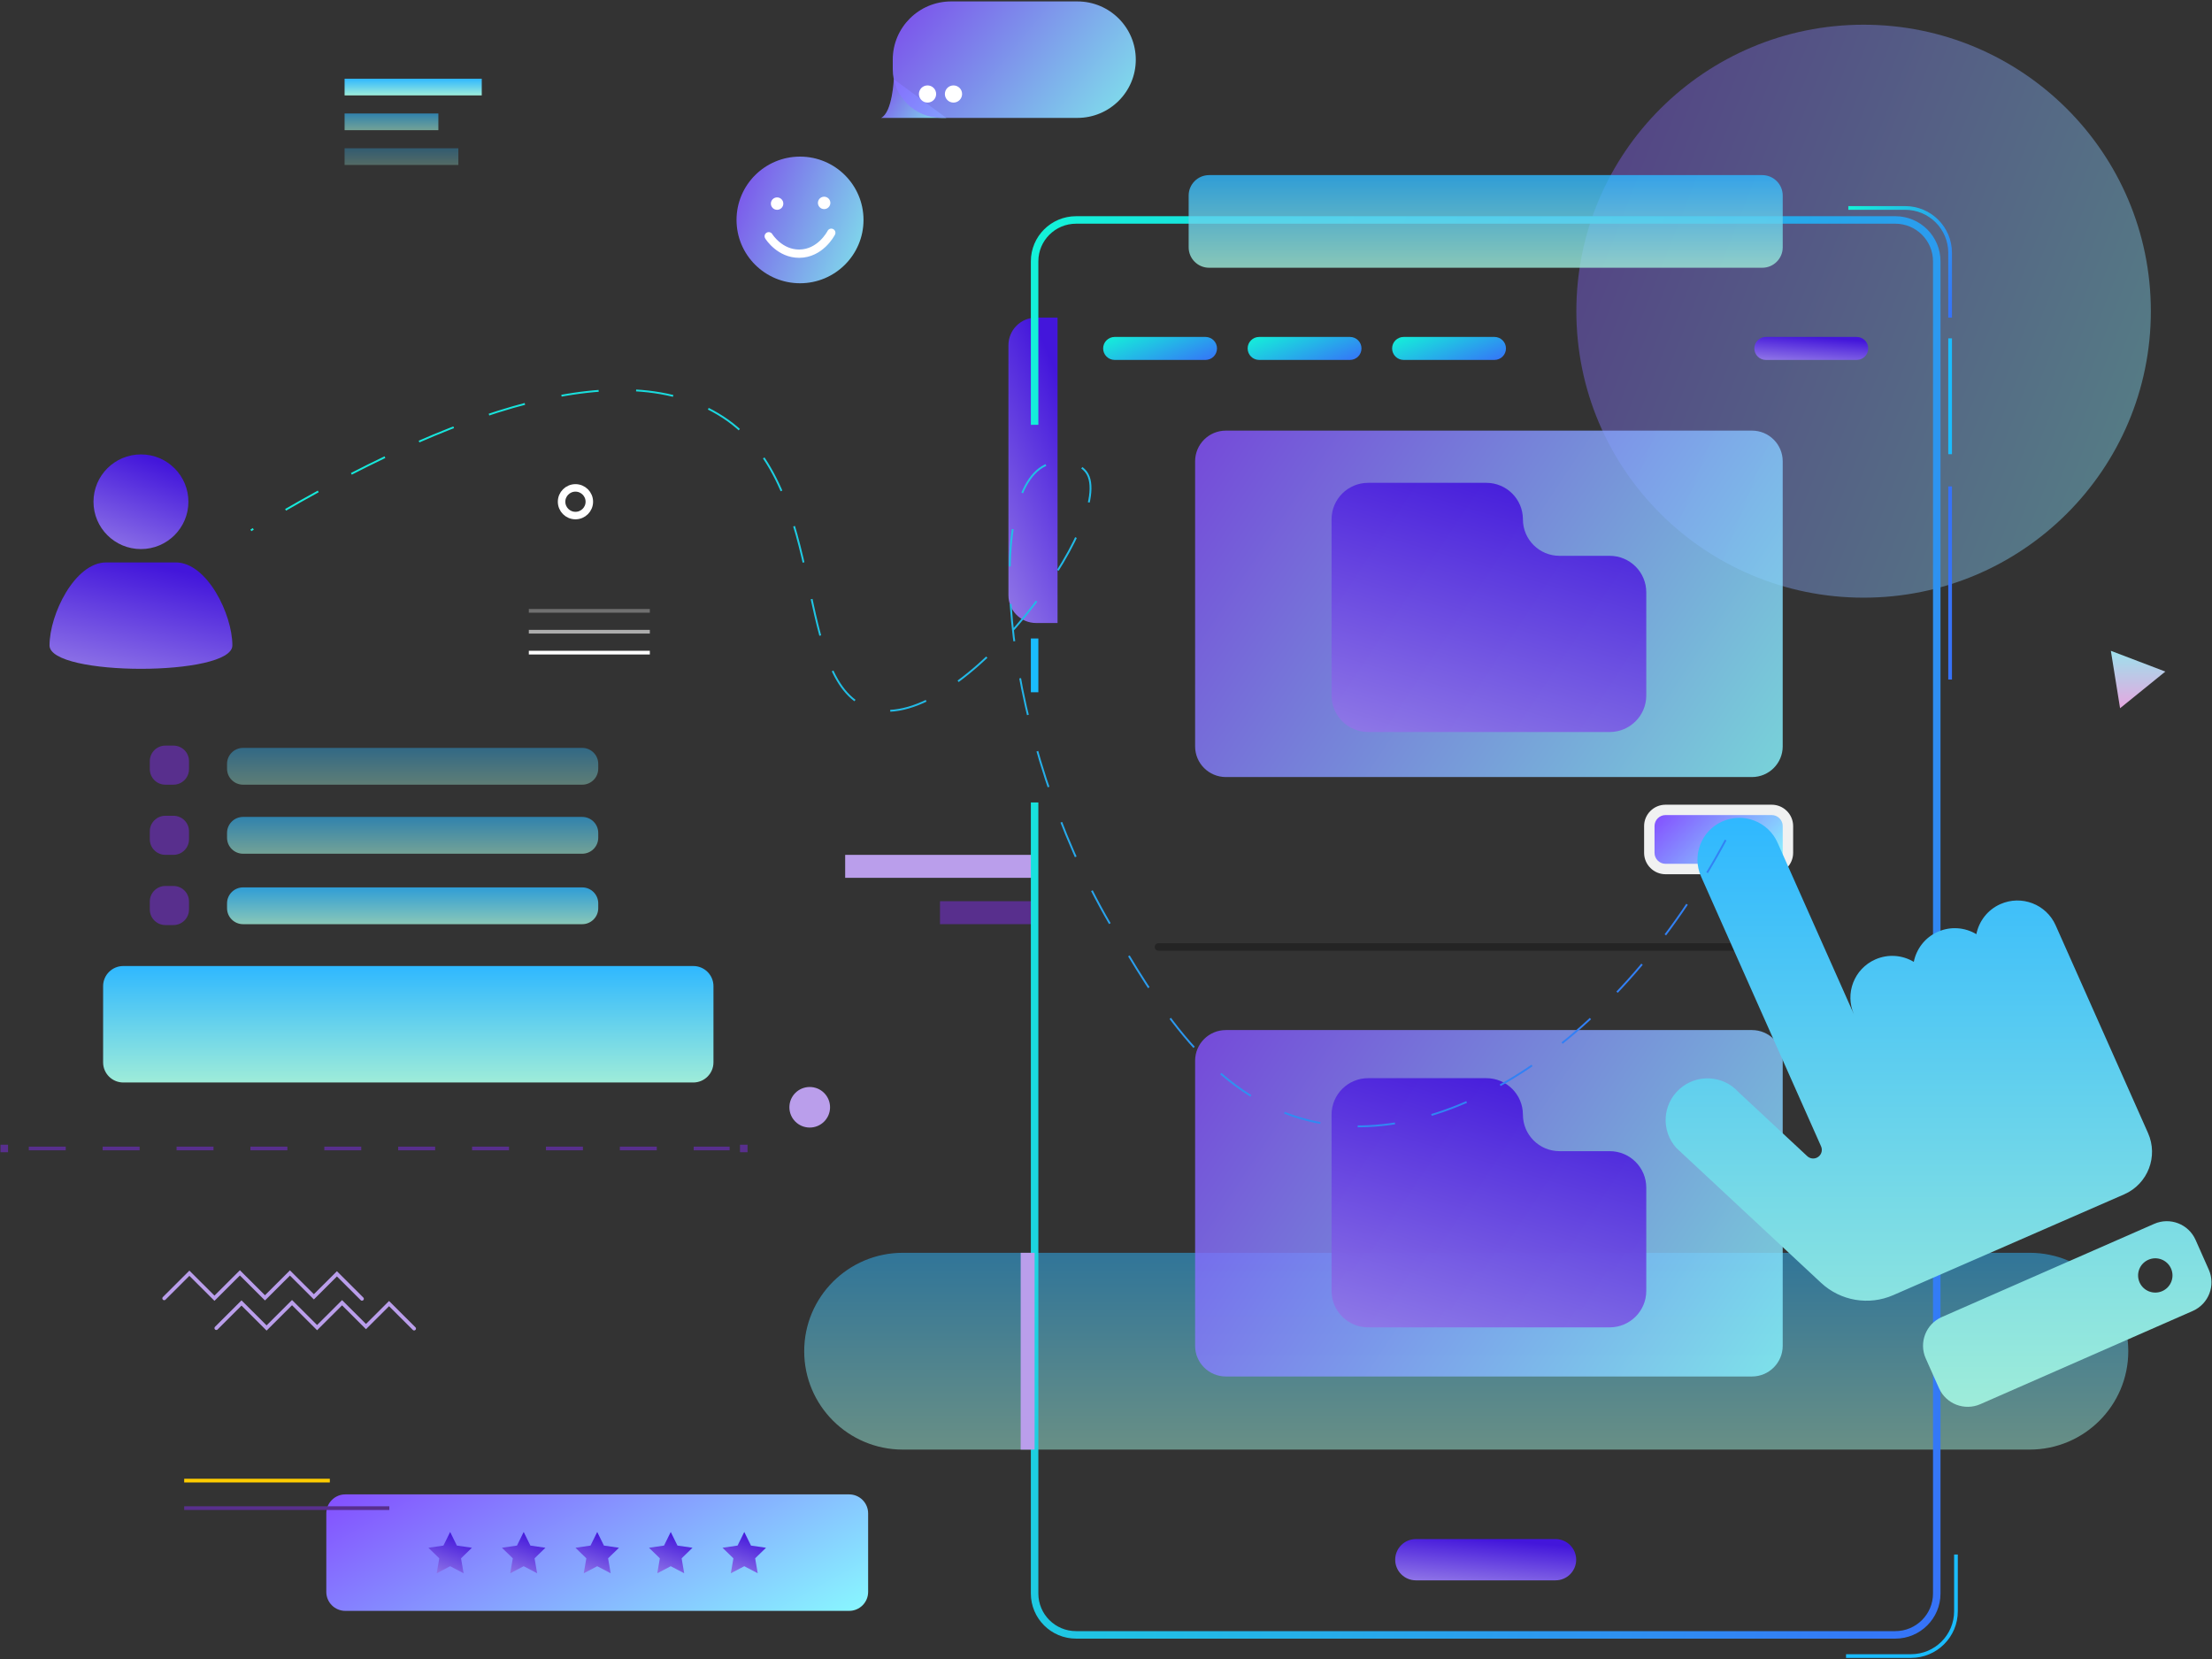 <svg width="200" height="150" viewBox="0 0 200 150" fill="none" xmlns="http://www.w3.org/2000/svg">
<rect x="0" y="0" width="200" height="150" fill="#333333" stroke="none"/>
<path d="M4.478 58.356C4.478 55.534 6.771 50.852 9.601 50.852H15.887C18.717 50.852 21.01 55.534 21.01 58.356C21.01 61.177 4.478 61.177 4.478 58.356Z" fill="url(#paint0_linear)"/>
<path d="M12.744 49.645C15.114 49.645 17.035 47.729 17.035 45.366C17.035 43.002 15.114 41.086 12.744 41.086C10.374 41.086 8.453 43.002 8.453 45.366C8.453 47.729 10.374 49.645 12.744 49.645Z" fill="url(#paint1_linear)"/>
<path opacity="0.4" d="M52.641 70.948H21.978C21.177 70.948 20.528 70.3 20.528 69.501V69.067C20.528 68.269 21.177 67.621 21.978 67.621H52.641C53.442 67.621 54.091 68.269 54.091 69.067V69.501C54.091 70.3 53.442 70.948 52.641 70.948Z" fill="url(#paint2_linear)"/>
<path opacity="0.6" d="M52.641 77.19H21.978C21.177 77.19 20.528 76.542 20.528 75.744V75.309C20.528 74.511 21.177 73.863 21.978 73.863H52.641C53.442 73.863 54.091 74.511 54.091 75.309V75.744C54.091 76.542 53.442 77.19 52.641 77.19Z" fill="url(#paint3_linear)"/>
<path opacity="0.8" d="M52.641 83.561H21.978C21.177 83.561 20.528 82.913 20.528 82.115V81.68C20.528 80.882 21.177 80.234 21.978 80.234H52.641C53.442 80.234 54.091 80.882 54.091 81.68V82.115C54.091 82.913 53.442 83.561 52.641 83.561Z" fill="url(#paint4_linear)"/>
<path d="M15.682 70.948H14.952C14.175 70.948 13.545 70.32 13.545 69.545V68.817C13.545 68.042 14.175 67.414 14.952 67.414H15.682C16.459 67.414 17.089 68.042 17.089 68.817V69.545C17.089 70.32 16.459 70.948 15.682 70.948Z" fill="#582F8D"/>
<path d="M15.682 77.292H14.952C14.175 77.292 13.545 76.664 13.545 75.889V75.161C13.545 74.386 14.175 73.758 14.952 73.758H15.682C16.459 73.758 17.089 74.386 17.089 75.161V75.889C17.089 76.664 16.459 77.292 15.682 77.292Z" fill="#582F8D"/>
<path d="M15.682 83.64H14.952C14.175 83.64 13.545 83.012 13.545 82.237V81.509C13.545 80.734 14.175 80.106 14.952 80.106H15.682C16.459 80.106 17.089 80.734 17.089 81.509V82.237C17.089 83.012 16.459 83.64 15.682 83.64Z" fill="#582F8D"/>
<path d="M62.685 97.874H11.147C10.14 97.874 9.323 97.06 9.323 96.056V89.162C9.323 88.158 10.14 87.344 11.147 87.344H62.685C63.692 87.344 64.508 88.158 64.508 89.162V96.056C64.508 97.06 63.692 97.874 62.685 97.874Z" fill="url(#paint5_linear)"/>
<path d="M76.775 145.648H31.222C30.273 145.648 29.504 144.881 29.504 143.935V136.832C29.504 135.885 30.273 135.117 31.222 135.117H76.775C77.724 135.117 78.493 135.885 78.493 136.832V143.935C78.493 144.881 77.724 145.648 76.775 145.648Z" fill="url(#paint6_linear)"/>
<path d="M0.047 103.84H0.727" stroke="#582F8D" stroke-width="0.678" stroke-miterlimit="10"/>
<path d="M2.603 103.84H65.971" stroke="#582F8D" stroke-width="0.335" stroke-miterlimit="10" stroke-dasharray="3.34 3.34"/>
<path d="M66.908 103.84H67.589" stroke="#582F8D" stroke-width="0.678" stroke-miterlimit="10"/>
<path d="M73.212 101.949C74.227 101.949 75.05 101.128 75.05 100.115C75.05 99.102 74.227 98.281 73.212 98.281C72.196 98.281 71.373 99.102 71.373 100.115C71.373 101.128 72.196 101.949 73.212 101.949Z" fill="#BA9EEB"/>
<path d="M52.031 46.615C52.723 46.615 53.285 46.055 53.285 45.364C53.285 44.673 52.723 44.113 52.031 44.113C51.338 44.113 50.776 44.673 50.776 45.364C50.776 46.055 51.338 46.615 52.031 46.615Z" stroke="white" stroke-width="0.678" stroke-miterlimit="10"/>
<path opacity="0.9" d="M80.812 7.16C80.812 7.16 80.689 10.153 79.666 10.659H85.558L80.812 7.16Z" fill="url(#paint7_linear)"/>
<path opacity="0.9" d="M85.133 10.66H97.413C100.329 10.66 102.693 8.303 102.693 5.395C102.693 2.486 100.329 0.129 97.413 0.129L85.998 0.129C83.082 0.129 80.719 2.486 80.719 5.395V6.258C80.719 8.689 82.695 10.66 85.133 10.66Z" fill="url(#paint8_linear)"/>
<path d="M86.21 9.276C86.64 9.276 86.989 8.928 86.989 8.499C86.989 8.07 86.64 7.723 86.21 7.723C85.779 7.723 85.431 8.07 85.431 8.499C85.431 8.928 85.779 9.276 86.21 9.276Z" fill="white"/>
<path d="M83.864 9.276C84.294 9.276 84.643 8.928 84.643 8.499C84.643 8.07 84.294 7.723 83.864 7.723C83.434 7.723 83.085 8.07 83.085 8.499C83.085 8.928 83.434 9.276 83.864 9.276Z" fill="white"/>
<path d="M40.701 138.516L41.309 139.745L42.668 139.942L41.684 140.898L41.916 142.248L40.701 141.611L39.485 142.248L39.717 140.898L38.733 139.942L40.093 139.745L40.701 138.516Z" fill="url(#paint9_linear)"/>
<path d="M47.349 138.516L47.957 139.745L49.316 139.942L48.333 140.898L48.565 142.248L47.349 141.611L46.133 142.248L46.365 140.898L45.382 139.942L46.741 139.745L47.349 138.516Z" fill="url(#paint10_linear)"/>
<path d="M53.998 138.516L54.605 139.745L55.965 139.942L54.981 140.898L55.214 142.248L53.998 141.611L52.782 142.248L53.014 140.898L52.03 139.942L53.39 139.745L53.998 138.516Z" fill="url(#paint11_linear)"/>
<path d="M60.646 138.516L61.254 139.745L62.613 139.942L61.63 140.898L61.862 142.248L60.646 141.611L59.43 142.248L59.662 140.898L58.679 139.942L60.038 139.745L60.646 138.516Z" fill="url(#paint12_linear)"/>
<path d="M67.294 138.516L67.902 139.745L69.261 139.942L68.278 140.898L68.51 142.248L67.294 141.611L66.079 142.248L66.311 140.898L65.327 139.942L66.686 139.745L67.294 138.516Z" fill="url(#paint13_linear)"/>
<path d="M16.654 133.871H29.822" stroke="#FFCC00" stroke-width="0.335" stroke-miterlimit="10"/>
<path d="M16.654 136.359H35.203" stroke="#582F8D" stroke-width="0.335" stroke-miterlimit="10"/>
<path opacity="0.9" d="M72.335 25.611C75.505 25.611 78.075 23.048 78.075 19.886C78.075 16.723 75.505 14.16 72.335 14.16C69.164 14.16 66.594 16.723 66.594 19.886C66.594 23.048 69.164 25.611 72.335 25.611Z" fill="url(#paint14_linear)"/>
<path d="M70.262 18.97C70.573 18.97 70.825 18.719 70.825 18.409C70.825 18.099 70.573 17.848 70.262 17.848C69.951 17.848 69.699 18.099 69.699 18.409C69.699 18.719 69.951 18.97 70.262 18.97Z" fill="white"/>
<path d="M74.516 18.907C74.826 18.907 75.078 18.656 75.078 18.346C75.078 18.036 74.826 17.785 74.516 17.785C74.205 17.785 73.953 18.036 73.953 18.346C73.953 18.656 74.205 18.907 74.516 18.907Z" fill="white"/>
<path d="M69.506 21.362C69.563 21.454 70.522 22.938 72.257 22.936C74.149 22.933 75.099 21.167 75.161 21.047" stroke="white" stroke-width="0.75" stroke-miterlimit="10" stroke-linecap="round"/>
<path d="M43.558 7.117H31.157V8.626H43.558V7.117Z" fill="url(#paint15_linear)"/>
<path opacity="0.6" d="M39.636 10.262H31.157V11.77H39.636V10.262Z" fill="url(#paint16_linear)"/>
<path opacity="0.3" d="M41.442 13.406H31.157V14.915H41.442V13.406Z" fill="url(#paint17_linear)"/>
<path d="M93.684 28.715H95.619V56.33H93.684C92.3 56.33 91.179 55.211 91.179 53.831V31.213C91.179 29.833 92.3 28.715 93.684 28.715Z" fill="url(#paint18_linear)"/>
<path d="M93.399 77.293H76.417V79.369H93.399V77.293Z" fill="#BA9EEB"/>
<path d="M93.399 81.484H84.99V83.56H93.399V81.484Z" fill="#582F8D"/>
<path opacity="0.5" d="M183.509 131.066H81.633C76.707 131.066 72.713 127.083 72.713 122.17C72.713 117.256 76.707 113.273 81.633 113.273H183.509C188.437 113.273 192.43 117.256 192.43 122.17C192.43 127.083 188.437 131.066 183.509 131.066Z" fill="url(#paint19_linear)"/>
<path opacity="0.4" d="M168.499 54.039C182.843 54.039 194.471 42.442 194.471 28.137C194.471 13.831 182.843 2.234 168.499 2.234C154.155 2.234 142.527 13.831 142.527 28.137C142.527 42.442 154.155 54.039 168.499 54.039Z" fill="url(#paint20_linear)"/>
<path d="M93.545 62.59V57.73" stroke="#1ABCFE" stroke-width="0.678" stroke-miterlimit="10"/>
<path d="M93.545 38.413V23.627C93.545 21.561 95.224 19.887 97.296 19.887H171.363C173.434 19.887 175.113 21.561 175.113 23.627V144.079C175.113 146.144 173.434 147.819 171.363 147.819H97.296C95.224 147.819 93.545 146.144 93.545 144.079V72.556" stroke="url(#paint21_linear)" stroke-width="0.678" stroke-miterlimit="10"/>
<path opacity="0.8" d="M159.334 24.209H109.325C108.302 24.209 107.473 23.382 107.473 22.362V17.679C107.473 16.659 108.302 15.832 109.325 15.832H159.334C160.356 15.832 161.186 16.659 161.186 17.679V22.362C161.186 23.382 160.356 24.209 159.334 24.209Z" fill="url(#paint22_linear)"/>
<path d="M108.994 32.544H100.784C100.209 32.544 99.742 32.078 99.742 31.504V31.504C99.742 30.93 100.209 30.465 100.784 30.465H108.994C109.57 30.465 110.037 30.93 110.037 31.504V31.504C110.037 32.078 109.57 32.544 108.994 32.544Z" fill="url(#paint23_linear)"/>
<path d="M122.058 32.544H113.848C113.272 32.544 112.806 32.078 112.806 31.504V31.504C112.806 30.93 113.272 30.465 113.848 30.465H122.058C122.634 30.465 123.1 30.93 123.1 31.504V31.504C123.1 32.078 122.634 32.544 122.058 32.544Z" fill="url(#paint24_linear)"/>
<path d="M135.122 32.544H126.911C126.336 32.544 125.869 32.078 125.869 31.504V31.504C125.869 30.93 126.336 30.465 126.911 30.465H135.122C135.697 30.465 136.164 30.93 136.164 31.504V31.504C136.164 32.078 135.697 32.544 135.122 32.544Z" fill="url(#paint25_linear)"/>
<path d="M167.874 32.544H159.664C159.089 32.544 158.621 32.078 158.621 31.504V31.504C158.621 30.93 159.089 30.465 159.664 30.465H167.874C168.449 30.465 168.917 30.93 168.917 31.504V31.504C168.917 32.078 168.449 32.544 167.874 32.544Z" fill="url(#paint26_linear)"/>
<path d="M150.593 79.045C149.523 79.045 148.653 78.177 148.653 77.111V74.692C148.653 73.626 149.523 72.758 150.593 72.758H160.19C161.258 72.758 162.129 73.626 162.129 74.692V77.111C162.129 78.177 161.258 79.045 160.19 79.045H150.593Z" fill="#F0F1F1"/>
<path d="M160.19 78.103H150.593C150.042 78.103 149.596 77.657 149.596 77.108V74.69C149.596 74.141 150.042 73.695 150.593 73.695H160.19C160.74 73.695 161.186 74.141 161.186 74.69V77.108C161.186 77.657 160.74 78.103 160.19 78.103Z" fill="url(#paint27_linear)"/>
<path opacity="0.81" d="M158.403 70.258H110.839C109.302 70.258 108.057 69.016 108.057 67.483V41.709C108.057 40.176 109.302 38.934 110.839 38.934H158.403C159.941 38.934 161.185 40.176 161.185 41.709V67.483C161.185 69.016 159.941 70.258 158.403 70.258Z" fill="url(#paint28_linear)"/>
<path opacity="0.81" d="M158.403 124.457H110.839C109.302 124.457 108.057 123.215 108.057 121.682V95.908C108.057 94.375 109.302 93.133 110.839 93.133H158.403C159.941 93.133 161.185 94.375 161.185 95.908V121.682C161.185 123.215 159.941 124.457 158.403 124.457Z" fill="url(#paint29_linear)"/>
<path d="M104.741 85.621H164.501" stroke="#242424" stroke-width="0.678" stroke-miterlimit="10" stroke-linecap="round"/>
<path fill-rule="evenodd" clip-rule="evenodd" d="M191.676 96.732L194.215 102.442C195.159 104.562 194.2 107.042 192.074 107.982L171.178 117.102C168.976 118.064 166.411 117.626 164.655 115.989L151.57 103.795C150.172 102.246 150.3 99.86 151.854 98.467C153.407 97.074 155.8 97.201 157.196 98.75L163.406 104.537C163.635 104.75 163.971 104.807 164.257 104.68C164.652 104.505 164.831 104.044 164.655 103.65L153.803 79.249C152.956 77.344 153.817 75.115 155.727 74.27C157.637 73.425 159.872 74.285 160.719 76.19L167.631 91.728C166.784 89.823 167.645 87.594 169.555 86.75C170.726 86.232 172.018 86.356 173.038 86.967C173.269 85.803 174.043 84.764 175.214 84.247C176.383 83.729 177.675 83.853 178.695 84.464C178.926 83.3 179.7 82.261 180.871 81.744C182.781 80.899 185.016 81.758 185.863 83.663L191.676 96.732ZM198.512 112.099L199.708 114.794C200.344 116.222 199.699 117.892 198.268 118.528L179.061 126.956C177.628 127.589 175.95 126.943 175.316 125.515L174.116 122.82C173.481 121.392 174.129 119.719 175.561 119.086L194.768 110.658C196.2 110.025 197.874 110.671 198.512 112.099ZM193.452 115.95C193.8 116.73 194.718 117.084 195.503 116.736C196.288 116.392 196.643 115.474 196.294 114.69C195.945 113.91 195.028 113.556 194.243 113.904C193.457 114.252 193.102 115.167 193.452 115.95Z" fill="url(#paint30_linear)"/>
<path d="M190.856 58.844L193.319 59.782L195.78 60.721L193.734 62.378L191.688 64.035L191.272 61.439L190.856 58.844Z" fill="url(#paint31_linear)"/>
<path opacity="0.91" d="M137.696 46.955C137.696 45.133 136.215 43.656 134.388 43.656H123.702C121.875 43.656 120.394 45.133 120.394 46.955V62.887C120.394 64.709 121.875 66.186 123.702 66.186H134.113H137.696H145.54C147.368 66.186 148.849 64.709 148.849 62.887V53.554C148.849 51.732 147.368 50.255 145.54 50.255H141.004C139.177 50.255 137.696 48.778 137.696 46.955Z" fill="url(#paint32_linear)"/>
<path opacity="0.91" d="M137.696 100.784C137.696 98.962 136.215 97.484 134.388 97.484H123.701C121.875 97.484 120.394 98.962 120.394 100.784V116.715C120.394 118.537 121.875 120.014 123.701 120.014H134.113H137.696H145.54C147.368 120.014 148.849 118.537 148.849 116.715V107.382C148.849 105.56 147.368 104.083 145.54 104.083H141.004C139.177 104.083 137.696 102.606 137.696 100.784Z" fill="url(#paint33_linear)"/>
<path d="M156.028 75.955C146.181 94.281 130.573 104.313 118.365 101.319C109.462 99.136 104.48 90.591 100.368 83.544C90.702 66.976 88.768 44.793 94.508 42.073C95.761 41.48 97.526 41.745 98.214 42.69C101.124 46.691 86.939 66.292 78.875 64.105C71.397 62.076 75.288 44.141 65.346 37.701C55.611 31.394 38.76 38.212 22.684 47.953" stroke="url(#paint34_linear)" stroke-width="0.168" stroke-miterlimit="10" stroke-dasharray="3.39 3.39"/>
<path d="M167.117 18.801H172.256C174.502 18.801 176.321 20.616 176.321 22.856V28.714" stroke="url(#paint35_linear)" stroke-width="0.335" stroke-miterlimit="10"/>
<path d="M176.851 140.555V145.679C176.851 147.918 175.031 149.734 172.785 149.734H166.911" stroke="#1ABCFE" stroke-width="0.335" stroke-miterlimit="10"/>
<path d="M176.321 30.594V38.156V41.066" stroke="#1ABCFE" stroke-width="0.335" stroke-miterlimit="10"/>
<path d="M176.321 43.977V61.441" stroke="url(#paint36_linear)" stroke-width="0.335" stroke-miterlimit="10"/>
<path d="M93.545 113.273H92.287V131.066H93.545V113.273Z" fill="#BA9EEB"/>
<path opacity="0.3" d="M47.815 55.23H58.755" stroke="white" stroke-width="0.335" stroke-miterlimit="10"/>
<path opacity="0.6" d="M47.815 57.117H58.755" stroke="white" stroke-width="0.335" stroke-miterlimit="10"/>
<path d="M47.815 59.008H58.755" stroke="white" stroke-width="0.335" stroke-miterlimit="10"/>
<path d="M14.845 117.392L17.124 115.119L19.391 117.38L21.691 115.086L23.958 117.347L26.216 115.096L28.378 117.253L30.463 115.174L32.73 117.434" stroke="#BA9EEB" stroke-width="0.335" stroke-miterlimit="10" stroke-linecap="round"/>
<path d="M19.558 120.084L21.837 117.81L24.104 120.071L26.404 117.777L28.671 120.038L30.929 117.787L33.091 119.944L35.176 117.865L37.443 120.126" stroke="#BA9EEB" stroke-width="0.335" stroke-miterlimit="10" stroke-linecap="round"/>
<path d="M140.64 142.888H128.019C126.986 142.888 126.148 142.053 126.148 141.022C126.148 139.991 126.986 139.156 128.019 139.156H140.64C141.672 139.156 142.511 139.991 142.511 141.022C142.511 142.053 141.672 142.888 140.64 142.888Z" fill="url(#paint37_linear)"/>
<defs>
<linearGradient id="paint0_linear" x1="12.748" y1="50.852" x2="10.428" y2="61.548" gradientUnits="userSpaceOnUse">
<stop stop-color="#4316DB"/>
<stop offset="1" stop-color="#9076E7"/>
</linearGradient>
<linearGradient id="paint1_linear" x1="12.746" y1="41.086" x2="9.492" y2="49.841" gradientUnits="userSpaceOnUse">
<stop stop-color="#4316DB"/>
<stop offset="1" stop-color="#9076E7"/>
</linearGradient>
<linearGradient id="paint2_linear" x1="37.31" y1="67.621" x2="37.31" y2="70.948" gradientUnits="userSpaceOnUse">
<stop stop-color="#2FB8FF"/>
<stop offset="1" stop-color="#9EECD9"/>
</linearGradient>
<linearGradient id="paint3_linear" x1="37.31" y1="73.863" x2="37.31" y2="77.19" gradientUnits="userSpaceOnUse">
<stop stop-color="#2FB8FF"/>
<stop offset="1" stop-color="#9EECD9"/>
</linearGradient>
<linearGradient id="paint4_linear" x1="37.31" y1="80.234" x2="37.31" y2="83.561" gradientUnits="userSpaceOnUse">
<stop stop-color="#2FB8FF"/>
<stop offset="1" stop-color="#9EECD9"/>
</linearGradient>
<linearGradient id="paint5_linear" x1="36.916" y1="87.344" x2="36.916" y2="97.874" gradientUnits="userSpaceOnUse">
<stop stop-color="#2FB8FF"/>
<stop offset="1" stop-color="#9EECD9"/>
</linearGradient>
<linearGradient id="paint6_linear" x1="29.504" y1="135.134" x2="45.339" y2="163.909" gradientUnits="userSpaceOnUse">
<stop stop-color="#844EFF"/>
<stop offset="1" stop-color="#88F8FF"/>
</linearGradient>
<linearGradient id="paint7_linear" x1="79.666" y1="7.166" x2="85.385" y2="10.928" gradientUnits="userSpaceOnUse">
<stop stop-color="#844EFF"/>
<stop offset="1" stop-color="#88F8FF"/>
</linearGradient>
<linearGradient id="paint8_linear" x1="80.719" y1="0.145" x2="99.079" y2="15.11" gradientUnits="userSpaceOnUse">
<stop stop-color="#844EFF"/>
<stop offset="1" stop-color="#88F8FF"/>
</linearGradient>
<linearGradient id="paint9_linear" x1="40.702" y1="138.516" x2="39.336" y2="142.377" gradientUnits="userSpaceOnUse">
<stop stop-color="#4316DB"/>
<stop offset="1" stop-color="#9076E7"/>
</linearGradient>
<linearGradient id="paint10_linear" x1="47.35" y1="138.516" x2="45.985" y2="142.377" gradientUnits="userSpaceOnUse">
<stop stop-color="#4316DB"/>
<stop offset="1" stop-color="#9076E7"/>
</linearGradient>
<linearGradient id="paint11_linear" x1="53.998" y1="138.516" x2="52.633" y2="142.377" gradientUnits="userSpaceOnUse">
<stop stop-color="#4316DB"/>
<stop offset="1" stop-color="#9076E7"/>
</linearGradient>
<linearGradient id="paint12_linear" x1="60.647" y1="138.516" x2="59.282" y2="142.377" gradientUnits="userSpaceOnUse">
<stop stop-color="#4316DB"/>
<stop offset="1" stop-color="#9076E7"/>
</linearGradient>
<linearGradient id="paint13_linear" x1="67.295" y1="138.516" x2="65.93" y2="142.377" gradientUnits="userSpaceOnUse">
<stop stop-color="#4316DB"/>
<stop offset="1" stop-color="#9076E7"/>
</linearGradient>
<linearGradient id="paint14_linear" x1="66.594" y1="14.178" x2="80.437" y2="19.6" gradientUnits="userSpaceOnUse">
<stop stop-color="#844EFF"/>
<stop offset="1" stop-color="#88F8FF"/>
</linearGradient>
<linearGradient id="paint15_linear" x1="37.357" y1="7.117" x2="37.357" y2="8.626" gradientUnits="userSpaceOnUse">
<stop stop-color="#2FB8FF"/>
<stop offset="1" stop-color="#9EECD9"/>
</linearGradient>
<linearGradient id="paint16_linear" x1="35.397" y1="10.262" x2="35.397" y2="11.77" gradientUnits="userSpaceOnUse">
<stop stop-color="#2FB8FF"/>
<stop offset="1" stop-color="#9EECD9"/>
</linearGradient>
<linearGradient id="paint17_linear" x1="36.3" y1="13.406" x2="36.3" y2="14.915" gradientUnits="userSpaceOnUse">
<stop stop-color="#2FB8FF"/>
<stop offset="1" stop-color="#9EECD9"/>
</linearGradient>
<linearGradient id="paint18_linear" x1="93.4" y1="28.715" x2="81.707" y2="33.759" gradientUnits="userSpaceOnUse">
<stop stop-color="#4316DB"/>
<stop offset="1" stop-color="#9076E7"/>
</linearGradient>
<linearGradient id="paint19_linear" x1="132.571" y1="113.273" x2="132.571" y2="131.066" gradientUnits="userSpaceOnUse">
<stop stop-color="#2FB8FF"/>
<stop offset="1" stop-color="#9EECD9"/>
</linearGradient>
<linearGradient id="paint20_linear" x1="142.527" y1="2.316" x2="205.154" y2="26.845" gradientUnits="userSpaceOnUse">
<stop stop-color="#844EFF"/>
<stop offset="1" stop-color="#88F8FF"/>
</linearGradient>
<linearGradient id="paint21_linear" x1="93.545" y1="26.923" x2="202.026" y2="60.271" gradientUnits="userSpaceOnUse">
<stop stop-color="#14F1D9"/>
<stop offset="1" stop-color="#3672F8"/>
</linearGradient>
<linearGradient id="paint22_linear" x1="134.329" y1="15.832" x2="134.329" y2="24.209" gradientUnits="userSpaceOnUse">
<stop stop-color="#2FB8FF"/>
<stop offset="1" stop-color="#9EECD9"/>
</linearGradient>
<linearGradient id="paint23_linear" x1="99.742" y1="30.579" x2="101.979" y2="35.919" gradientUnits="userSpaceOnUse">
<stop stop-color="#14F1D9"/>
<stop offset="1" stop-color="#3672F8"/>
</linearGradient>
<linearGradient id="paint24_linear" x1="112.806" y1="30.579" x2="115.042" y2="35.919" gradientUnits="userSpaceOnUse">
<stop stop-color="#14F1D9"/>
<stop offset="1" stop-color="#3672F8"/>
</linearGradient>
<linearGradient id="paint25_linear" x1="125.869" y1="30.579" x2="128.106" y2="35.919" gradientUnits="userSpaceOnUse">
<stop stop-color="#14F1D9"/>
<stop offset="1" stop-color="#3672F8"/>
</linearGradient>
<linearGradient id="paint26_linear" x1="163.771" y1="30.465" x2="163.59" y2="32.871" gradientUnits="userSpaceOnUse">
<stop stop-color="#4316DB"/>
<stop offset="1" stop-color="#9076E7"/>
</linearGradient>
<linearGradient id="paint27_linear" x1="149.596" y1="73.702" x2="157.438" y2="81.758" gradientUnits="userSpaceOnUse">
<stop stop-color="#844EFF"/>
<stop offset="1" stop-color="#88F8FF"/>
</linearGradient>
<linearGradient id="paint28_linear" x1="108.057" y1="38.983" x2="159.401" y2="73" gradientUnits="userSpaceOnUse">
<stop stop-color="#844EFF"/>
<stop offset="1" stop-color="#88F8FF"/>
</linearGradient>
<linearGradient id="paint29_linear" x1="108.057" y1="93.182" x2="159.401" y2="127.199" gradientUnits="userSpaceOnUse">
<stop stop-color="#844EFF"/>
<stop offset="1" stop-color="#88F8FF"/>
</linearGradient>
<linearGradient id="paint30_linear" x1="175.276" y1="73.945" x2="175.276" y2="127.199" gradientUnits="userSpaceOnUse">
<stop stop-color="#2FB8FF"/>
<stop offset="1" stop-color="#9EECD9"/>
</linearGradient>
<linearGradient id="paint31_linear" x1="190.856" y1="58.844" x2="190.856" y2="64.035" gradientUnits="userSpaceOnUse">
<stop stop-color="#9EE1EC"/>
<stop offset="1" stop-color="#E5A7E0"/>
</linearGradient>
<linearGradient id="paint32_linear" x1="134.628" y1="43.656" x2="127.508" y2="67.783" gradientUnits="userSpaceOnUse">
<stop stop-color="#4316DB"/>
<stop offset="1" stop-color="#9076E7"/>
</linearGradient>
<linearGradient id="paint33_linear" x1="134.628" y1="97.484" x2="127.508" y2="121.611" gradientUnits="userSpaceOnUse">
<stop stop-color="#4316DB"/>
<stop offset="1" stop-color="#9076E7"/>
</linearGradient>
<linearGradient id="paint34_linear" x1="22.684" y1="38.924" x2="123.129" y2="135.914" gradientUnits="userSpaceOnUse">
<stop stop-color="#14F1D9"/>
<stop offset="1" stop-color="#3672F8"/>
</linearGradient>
<linearGradient id="paint35_linear" x1="167.117" y1="19.346" x2="178.278" y2="24.343" gradientUnits="userSpaceOnUse">
<stop stop-color="#14F1D9"/>
<stop offset="1" stop-color="#3672F8"/>
</linearGradient>
<linearGradient id="paint36_linear" x1="-nan" y1="-nan" x2="-nan" y2="-nan" gradientUnits="userSpaceOnUse">
<stop stop-color="#3672F8"/>
<stop offset="1" stop-color="#B01EFF"/>
</linearGradient>
<linearGradient id="paint37_linear" x1="134.333" y1="139.156" x2="133.967" y2="143.47" gradientUnits="userSpaceOnUse">
<stop stop-color="#4316DB"/>
<stop offset="1" stop-color="#9076E7"/>
</linearGradient>
</defs>
</svg>

